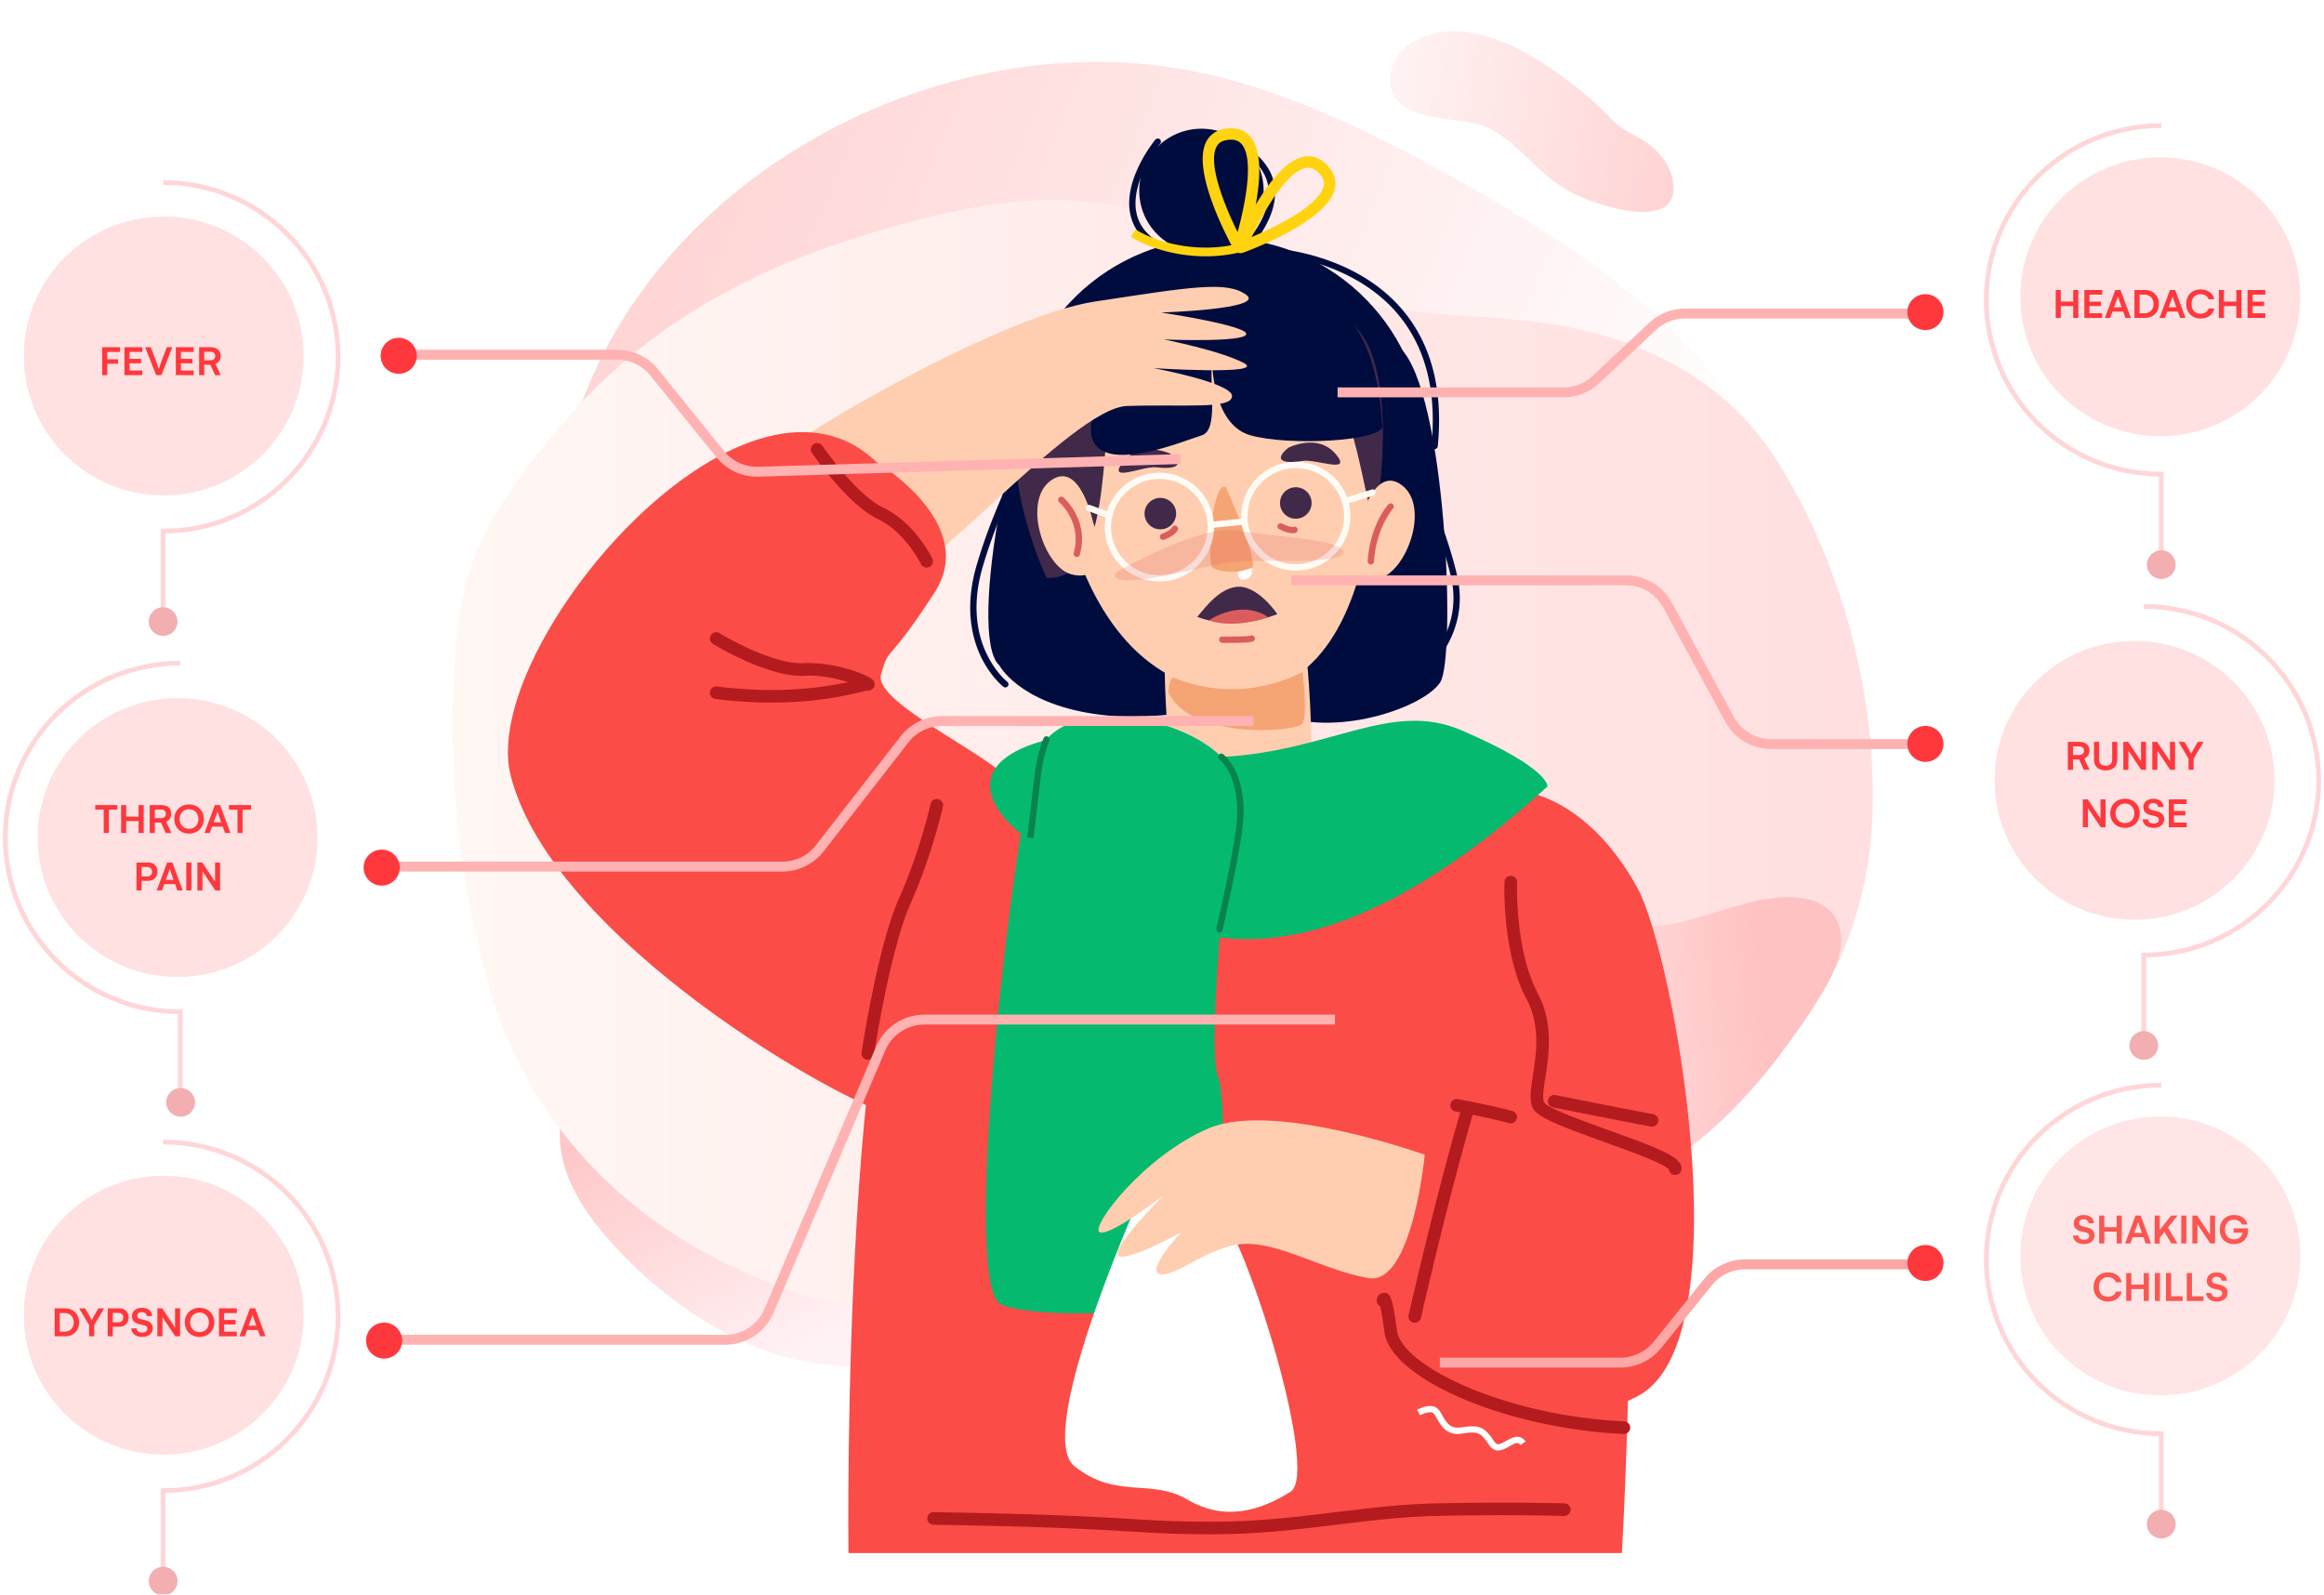 <svg width="1173" height="805" fill="none" xmlns="http://www.w3.org/2000/svg"><mask id="a" maskUnits="userSpaceOnUse" x="0" y="0" width="1173" height="805"><path fill="#C4C4C4" d="M0 0h1173v805H0z"/></mask><g mask="url(#a)"><path d="M542.104 656.386c-35.171 20.256-72.039 33.43-114.017 33.258-46.789-.196-93.172-31.474-122.484-65.802-10.891-12.75-20.415-27.486-22.623-44.079-5.086-38.335 30.125-49.239 61.829-48.753 17.87.266 35.153 5.2 52.243 10.092 28.373 8.131 60.014 8.856 86.633 22.478 8.935 4.588 16.152 10.751 26.046 13.461 15.392 4.221 32.109 4.466 47.769 8.002 13.375 3.045 28.85 9.263 31.373 22.693 2.57 13.777-10.22 25.226-21.874 33.056-8.245 5.568-16.514 10.784-24.895 15.594z" fill="url(#paint0_linear)"/><path d="M293.8 202.934C334.798 93.091 458.155 22.904 574.386 32.08c56.049 4.434 108.249 29.407 157.407 56.56 43.329 23.929 86.233 50.675 120.646 86.633 23.495 24.543 43.703 55.905 59.886 85.837 24.213 44.824 28.069 109.249-35.141 119.883-14.83 2.497-28.718.353-43.467-.889-11.933-1.012-22.188 3.844-34.077 4.828-29.922 2.485-60.269-1.31-89.551-7.282-59.682-12.196-116.976-34.57-177.41-43.272a393.699 393.699 0 00-148.565 7.061c-20.51 4.969-41.715 11.659-62.299 7.001-50.739-11.502-45.348-77.216-36.869-115.511a219.822 219.822 0 018.854-29.995z" fill="url(#paint1_linear)"/><path d="M793.509 97.321c12.06 6.499 56.821 21.351 50.553-7.366-1.571-7.151-6.504-13.264-12.189-17.395-6.508-4.746-12.991-6.486-18.638-12.488a170.218 170.218 0 00-22.172-19.603c-16.151-12.147-34.1-22.633-53.231-24.588-13.417-1.366-34.041 4.834-36.029 22.021-2.902 25.023 34.649 20.316 47.841 25.958 12.514 5.334 21.842 17.47 32.871 26.232a73.478 73.478 0 0010.994 7.23z" fill="url(#paint2_linear)"/><path d="M589.693 110.421c25.597 7.663 47.206 23.21 71.491 34.052 40.431 18.046 88.299 12.076 131.742 20.886 44.3 8.995 81.421 30.716 105.265 69.258 30.792 49.745 48.249 113.579 47.022 172.743-1.358 65.128-29.856 115.123-79.462 155.931-49.577 40.784-108.763 68.613-170.249 86.378a507.63 507.63 0 01-17.883 4.823c-134.774 33.713-326.056 30.218-407.516-103.017a277.24 277.24 0 01-2.208-3.678 215.905 215.905 0 01-20.448-47.422c-17.489-58.684-23.171-126.782-15.958-187.556 4.842-40.912 29.832-72.811 56.176-103.176 37.013-42.659 87.188-71.277 140.672-88.362 39.606-12.65 84.675-24.738 126.558-18.68a239.108 239.108 0 0134.798 7.82z" fill="url(#paint3_linear)"/><path d="M903.258 525.893c-23.657 32.903-51.792 60.051-90.106 77.139-42.707 19.043-97.909 9.603-138.821-9.628-15.199-7.142-29.975-16.654-38.854-30.863-20.5-32.835 7.064-57.234 36.149-69.816 16.39-7.099 34.177-9.704 51.771-12.268 29.215-4.25 58.34-16.587 88.228-15.113 10.04.509 19.165 3.159 29.301 1.563 15.769-2.478 31.1-9.122 46.83-12.334 13.446-2.721 30.117-3.414 37.974 7.785 8.044 11.495 1.13 27.18-6.246 39.101-5.206 8.46-10.581 16.609-16.226 24.434z" fill="url(#paint4_linear)"/><path d="M507.432 347.013c-.341 0-.684-.108-.977-.333-.267-.209-6.596-5.189-11.429-15.348-4.432-9.317-8.368-24.935-1.96-46.468 4.346-14.607 8.702-24.992 12.543-34.159 6.974-16.632 12.014-28.649 12.421-54.126.013-.872.659-1.62 1.613-1.559a1.588 1.588 0 011.569 1.61c-.417 26.085-5.823 38.977-12.667 55.299-3.811 9.091-8.129 19.393-12.428 33.838-11.686 39.256 12.053 58.225 12.295 58.409a1.587 1.587 0 01-.98 2.837zM637.799 96.681c-.238 17.27-14.483 31.081-31.82 30.843-17.334-.237-31.194-14.429-30.958-31.702.238-17.27 14.486-31.078 31.82-30.843 17.334.238 31.197 14.433 30.958 31.702z" fill="#000C3E"/><path d="M504.394 335.842s9.657 18.699 47.414 24.465c37.755 5.763 66.941-8.489 96.216 1.312 29.275 9.805 70.883-4.853 78.904-17.2 8.024-12.346 3.073-146.867-20.351-168.889-23.424-22.021-143.785-38.016-169.144-10.999-25.358 27.02-49.883 156.545-33.039 171.311z" fill="#000C3E"/><path d="M718.938 224.549c-.783 56.915-47.729 102.422-104.86 101.642-57.128-.779-102.805-47.554-102.023-104.47.786-56.916 47.733-102.423 104.861-101.643 57.128.783 102.805 47.555 102.022 104.471z" fill="#000C3E"/><path d="M530.966 221.267s7.232 124.967 92.235 128.359c85 3.392 80.714-172.82 49.6-188.856-31.114-16.034-159.214-9.856-141.835 60.497z" fill="#FFCEB0"/><path d="M618.744 245.979s17.127 38.112 13.017 40.762c-4.111 2.647-16.329 2.482-19.686-.269-3.356-2.752-.063-44.642 6.669-40.493z" fill="#F5A473"/><path d="M593.633 259.464c-.111 4.387-3.77 7.855-8.173 7.744-4.404-.108-7.885-3.753-7.773-8.14.108-4.387 3.767-7.855 8.173-7.747 4.404.111 7.885 3.756 7.773 8.143zm68.377-5.361c-.111 4.387-3.77 7.855-8.174 7.744-4.403-.108-7.884-3.753-7.772-8.14.108-4.387 3.767-7.855 8.173-7.747 4.404.11 7.885 3.756 7.773 8.143zm-65.808-101.114s-30.084 15.384-35.216 43.044c-5.135 27.661-.461 98.067-32.781 95.598 0 0-65.754-138.001 67.997-138.642m16.054.219c-2.714 2.035 31.423 1.145 51.503 24.256 20.083 23.112 26.122 81.917 29.167 82.938 3.045 1.024 13.331-73.358-8.597-95.113-21.929-21.752-56.629-23.66-72.073-12.081z" fill="#41294A"/><path d="M685.725 265.599s7.378-31.503 21.817-20.693c14.438 10.809 2.396 43.83-11.544 47.13-13.936 3.3-17.626-10.115-10.273-26.437zm-133.979-1.831s-6.51-31.692-21.241-21.282c-14.728 10.41-3.599 43.751 10.242 47.431 13.844 3.677 17.9-9.63 10.999-26.149z" fill="#FFCEB0"/><path d="M650.183 226.073s15.012-7.89 24.261 3.446c8.136 9.966-10.433 1.889-17.267 3.179-6.838 1.294-15.867.729-6.994-6.625zm-59.656 2.872s-15.397-7.116-24.054 4.673c-7.614 10.368 10.516 1.356 17.41 2.301 6.892.941 15.884-.083 6.644-6.974zm54.205 81.084s-9.793-14.743-20.388-13.814c-10.599.932-18.722 14.521-20.147 15.092 0 0 16.539 7.737 40.535-1.278" fill="#41294A"/><path d="M585.172 241.771c-13.258 0-24.193 10.753-24.378 23.965-.086 6.485 2.364 12.622 6.908 17.276 4.543 4.65 10.63 7.259 17.143 7.348l.34.003c13.258 0 24.194-10.749 24.375-23.961.185-13.393-10.601-24.44-24.047-24.627l-.341-.004zm.013 51.762l-.385-.003c-7.362-.099-14.244-3.053-19.38-8.309-5.135-5.259-7.906-12.194-7.808-19.53.207-14.936 12.571-27.089 27.56-27.089l.385.003c15.2.209 27.392 12.698 27.185 27.838-.203 14.936-12.568 27.09-27.557 27.09zm68.853-57.253c-13.261 0-24.197 10.752-24.378 23.965-.185 13.389 10.604 24.44 24.047 24.623l.341.004c13.261 0 24.197-10.75 24.378-23.962.089-6.489-2.364-12.625-6.904-17.279-4.544-4.647-10.631-7.259-17.144-7.348l-.34-.003zm.01 51.761l-.382-.003c-15.203-.209-27.395-12.698-27.188-27.838.207-14.936 12.568-27.09 27.56-27.09l.385.003c7.363.099 14.245 3.053 19.377 8.309 5.138 5.259 7.91 12.194 7.808 19.529-.207 14.937-12.571 27.09-27.56 27.09z" fill="#FFFCF6"/><path d="M559.887 261.756a1.63 1.63 0 01-.548-.095l-10.204-3.734a1.588 1.588 0 01-.944-2.038 1.6 1.6 0 012.042-.938l10.201 3.731a1.586 1.586 0 01.945 2.038 1.587 1.587 0 01-1.492 1.036zm118.986-7.203a1.587 1.587 0 01-.474-3.1l13.946-4.337a1.59 1.59 0 011.992 1.04 1.584 1.584 0 01-1.044 1.988l-13.946 4.339c-.155.048-.318.07-.474.07z" fill="#FFFCF6"/><path d="M611.759 182.268s.029 31.614 18.931 37.323c18.9 5.712 67.52 3.192 67.027-4.533-4.452-69.748-37.36-66.239-64.844-75.165-48.2-15.65-87.622 62.758-81.72 81.289 5.902 18.528 46.584 1.227 55.292-1.379 8.706-2.609 3.882-24.091 5.314-37.535" fill="#000C3E"/><path opacity=".21" d="M563.015 289.039s42.88-24.649 61.7-21.203c18.82 3.449 51.85 3.987 53.345 10.714 1.499 6.723-41.875 3.693-55.216 4.986-13.341 1.294-64.557 16.595-59.829 5.503z" fill="#DB5C5D"/><path d="M587.013 272.545a1.584 1.584 0 01-.599-3.053c4.312-1.749 5.11-3.128 5.117-3.141.283-.831 1.155-1.217 1.995-.923.83.283 1.247 1.246.964 2.077-.201.583-1.286 2.656-6.879 4.923a1.603 1.603 0 01-.598.117zm65.511-3.356c-1.282 0-3.446-.386-6.844-2.038a1.577 1.577 0 01-.735-2.117 1.594 1.594 0 012.125-.729c4.191 2.031 5.75 1.692 5.769 1.692.811-.339 1.677.057 2.02.863.344.805-.095 1.756-.907 2.101-.21.089-.661.228-1.428.228z" fill="#DB5C5D"/><path d="M611.128 266.552a1.584 1.584 0 01-.159-3.16l17.073-1.737c.856-.108 1.654.542 1.743 1.414a1.584 1.584 0 01-1.422 1.737l-17.073 1.737a1.466 1.466 0 01-.162.009z" fill="#FFFCF6"/><path d="M587.487 127.098a1.55 1.55 0 01-.693-.162c-9.027-4.371-14.487-10.606-16.237-18.534-3.881-17.603 11.903-37.079 12.578-37.9a1.591 1.591 0 012.236-.222c.681.555.783 1.55.226 2.229-.156.19-15.485 19.124-11.931 35.221 1.53 6.929 6.414 12.432 14.518 16.359a1.582 1.582 0 01-.697 3.009zm36.33 4.711c-.442 0-.881-.184-1.196-.539a1.58 1.58 0 01.146-2.238c.184-.162 18.429-16.325 17.576-32.787-.366-7.084-4.276-13.313-11.623-18.515a1.579 1.579 0 01-.375-2.21 1.596 1.596 0 012.217-.37c8.18 5.788 12.543 12.835 12.959 20.943.923 17.996-17.856 34.622-18.657 35.323a1.592 1.592 0 01-1.047.393zm94.63 208.109c-.461 0-.919-.196-1.234-.586a1.58 1.58 0 01.229-2.228c.21-.172 21.136-17.584 15.075-45.13-2.336-10.619-6.43-22.304-10.767-34.673-7.519-21.45-15.295-43.633-15.928-65.138a1.59 1.59 0 011.546-1.632c.824.028 1.61.662 1.636 1.537.62 21.016 8.311 42.965 15.749 64.187 4.369 12.464 8.496 24.234 10.872 35.037 6.488 29.496-15.946 48.088-16.176 48.271a1.59 1.59 0 01-1.002.355z" fill="#000C3E"/><path d="M724.098 226.712c-.051 0-.105-.004-.159-.007a1.588 1.588 0 01-1.426-1.734c2.749-27.733-3.108-50.243-17.404-66.913-23.019-26.833-60.418-29.296-60.79-29.319a1.582 1.582 0 01-1.495-1.676c.047-.872.802-1.563 1.677-1.487.391.022 39.138 2.571 63.026 30.421 14.881 17.352 20.99 40.664 18.152 69.285a1.586 1.586 0 01-1.581 1.43z" fill="#000C3E"/><path d="M610.154 313.158s15.854-11.082 30.013-1.582c0 0-16.532 6.172-30.013 1.582zm10.49 11.378c-1.565 0-2.911-.016-3.741-.029a1.588 1.588 0 01-1.566-1.61c.013-.875.614-1.585 1.617-1.56 6.007.079 13.185-.066 14.302-.488a1.597 1.597 0 012.055.91 1.576 1.576 0 01-.904 2.044c-1.591.615-7.496.733-11.763.733zM543.48 281.16c-.143 0-.286-.019-.429-.06a1.583 1.583 0 01-1.105-1.953c4.353-15.542-7.203-25.549-7.321-25.65a1.582 1.582 0 01-.181-2.235 1.593 1.593 0 012.243-.178c.541.457 13.22 11.441 8.323 28.919a1.59 1.59 0 01-1.53 1.157zm148.44 3.786c-.035 0-.067 0-.105-.003a1.592 1.592 0 01-1.486-1.684c1.19-18.394 10.038-28.227 10.417-28.636a1.59 1.59 0 012.243-.102c.649.59.694 1.591.105 2.238-.086.095-8.476 9.488-9.586 26.703a1.594 1.594 0 01-1.588 1.484z" fill="#DB5C5D"/><path d="M659.972 336.691s5.059 56.383-1.654 65.299c-6.714 8.921-49.234 2.229-60.425 0-11.19-2.228-11.212-95.48-8.953-89.181 18.683 52.021 69.744 5.984 71.032 23.882z" fill="#FFCEB0"/><path d="M592.986 342.268s30.166 14.445 64.459-3.04c0 0 2.666 21.003 0 25.847-2.663 4.844-56.985 8.305-67.679-15.567 0 0 .134-8.277 3.22-7.24" fill="#F5A473"/><path d="M428.249 783.956h390.373s19.94-338.139-28.96-374.91c-48.903-36.774-264.176-18.405-314.858 13.006-50.682 31.41-46.555 361.904-46.555 361.904z" fill="#FB4C47"/><path d="M623.153 395.308s-15.047 129.979-8.479 148.07c6.563 18.09-1.846 98.298-4.519 108.724-2.675 10.426-83.781 14.854-104.71 6.514-20.93-8.34 5.332-233.152 17.047-274.745 11.719-41.595 99.372-17.089 100.661 11.437z" fill="#05BA6E"/><path d="M384.969 236.058s32.629 62.26 55.496 62.837c22.87.576 99.989-92.989 128.424-93.953 28.439-.961 52.858 1.788 52.97-4.964.111-6.755-39.552-14.128-39.552-14.128s57.36 3.639 45.495-2.612c-11.861-6.251-40.287-11.872-40.287-11.872s41.226 1.658 41.525-2.735c.299-4.394-42.922-10.864-42.922-10.864s52.594-1.673 42.976-8.882c-9.622-7.208-27.729-4.079-76.705 3.373-48.98 7.453-159.787 72.597-167.42 83.8z" fill="#FFCEB0"/><path d="M442.214 233.075s52.196 30.976 29.469 66.08c-24.2 37.379-22.845 26.275-27.029 41.399-4.187 15.123 64.787 44.578 67.924 57.524 3.137 12.942-29.377 172.132-59.833 165.598-26.51-5.683-173.83-88.975-195.002-172.211-16.411-64.529 117.359-222.368 184.471-158.39z" fill="#FB4C47"/><path d="M578.845 596.179s-57.834 126.929-36.571 143.926c21.264 16.994 38.398 5.922 57.202 16.953 18.807 11.031 36.847 5.516 51.954-4.083 15.107-9.602-24.21-135.881-40.472-147.904-16.261-12.027-29.182-15.488-32.113-8.892z" fill="#fff"/><path d="M771.001 400.013s31.098 3.782 55.509 48.32c18.314 33.416 53.794 228.675 0 256.497-53.794 27.819-104.249 13.267-123.774-5.481-19.527-18.748 15.214-115.368 38.372-122.58 23.16-7.21 29.893-176.756 29.893-176.756z" fill="#FB4C47"/><path d="M781.071 397.02s1.454-9.027-43.329-28.335c-35.737-15.409-66.349 10.597-120.862 13.396-54.512 2.802-49.593-18.725-88.153-8.721-59.504 15.435-12.128 54.294 7.045 58.656 19.173 4.362 83.409 111.945 245.299-34.996z" fill="#05BA6E"/><path d="M624.78 288.53s-.166 3.677 1.953 4.01c2.119.333 6.036-.847 5.027-5.801 0 0-5.313 1.702-6.98 1.791z" fill="#fff"/><path d="M845.514 593.111a3.18 3.18 0 01-3.169-2.825c-2.65-3.052-20.446-9.446-32.317-13.713-23.519-8.454-34.066-12.635-36.335-17.209-1.925-3.877-1.063-9.469.029-16.547 1.727-11.202 3.881-25.15-3.259-38.584-12.329-23.2-11.155-57.613-11.097-59.065.07-1.749 1.587-3.151 3.299-3.046a3.18 3.18 0 013.061 3.287c-.016.343-1.161 34.178 10.363 55.857 8.123 15.292 5.695 31.024 3.923 42.512-.85 5.499-1.648 10.695-.614 12.777 1.928 2.964 20.5 9.64 32.788 14.056 27.693 9.953 37.309 13.957 36.472 19.78a3.175 3.175 0 01-3.144 2.72zM762.5 567.048c-.277 0-.557-.035-.84-.111-10.512-2.856-26.844-5.829-27.006-5.861a3.166 3.166 0 01-2.562-3.683c.315-1.725 1.967-2.885 3.701-2.552.677.12 16.761 3.049 27.541 5.978a3.17 3.17 0 012.233 3.893 3.177 3.177 0 01-3.067 2.336zm57.153 156.796c-.05 0-.098 0-.146-.003-58.894-2.66-117.571-27.654-120.744-51.429-.995-7.471-1.715-11.208-2.16-13.056-1.19-.59-1.912-1.852-1.699-3.231.404-2.612 2.179-3.537 3.589-3.537h.035c3.204.035 4.267 1.905 6.545 18.991 2.462 18.455 55.884 43.272 114.72 45.928a3.175 3.175 0 013.036 3.31 3.176 3.176 0 01-3.176 3.027z" fill="#B31B1F"/><path d="M714.077 667.74a3.171 3.171 0 01-3.105-3.871c.137-.612 14.053-61.727 27.06-105.691a3.184 3.184 0 013.952-2.143 3.165 3.165 0 012.151 3.937c-12.95 43.767-26.819 104.686-26.956 105.298a3.184 3.184 0 01-3.102 2.47zM438 535.004a3.172 3.172 0 01-3.149-3.639c.327-2.188 8.183-53.841 18.963-78.012 10.48-23.488 15.845-47.304 15.899-47.542.375-1.708 2.071-2.776 3.796-2.409a3.173 3.173 0 012.415 3.785c-.22.995-5.559 24.675-16.294 48.744-10.43 23.384-18.41 75.846-18.489 76.372a3.176 3.176 0 01-3.141 2.701zM389.497 354.66c-8.469 0-17.961-.514-28.409-1.839a3.172 3.172 0 01-2.756-3.544c.22-1.737 1.852-2.945 3.557-2.745 31.818 4.039 54.421.32 66.072-2.212-5.803-1.849-13.933-3.649-22.046-3.208-18.257.855-44.971-15.393-46.1-16.091a3.162 3.162 0 01-1.034-4.362 3.184 3.184 0 014.378-1.03c.261.159 26.192 15.942 42.428 15.149 15.467-.811 33.784 6.051 35.448 8.996.595 1.05.547 2.413-.13 3.411-.63.923-1.935 1.477-3.08 1.408-.503.057-1.992.412-3.44.754-6.958 1.661-22.294 5.31-44.888 5.313zm78.211-68.129a3.182 3.182 0 01-2.866-1.788c-.08-.162-8.025-16.239-21.553-22.611-15.359-7.237-32.728-32.46-33.46-33.528a3.165 3.165 0 01.837-4.406 3.195 3.195 0 014.42.834c.171.247 17.127 24.864 30.926 31.366 15.591 7.351 24.2 24.845 24.56 25.584a3.161 3.161 0 01-1.483 4.229c-.445.218-.916.32-1.381.32z" fill="#B31B1F"/><path d="M615.497 470.75c-.118 0-.238-.013-.356-.041a1.583 1.583 0 01-1.197-1.896c.077-.336 7.665-33.385 9.886-50.173 3.459-26.174-8.307-35.303-8.425-35.392a1.588 1.588 0 011.887-2.552c.55.403 13.417 10.169 9.691 38.356-2.237 16.94-9.86 50.135-9.936 50.465a1.587 1.587 0 01-1.55 1.233zm-93.834-47.666l-3.16-.364s2.469-21.4 3.758-31.921c1.301-10.613 4.34-17.86 4.47-18.164a1.596 1.596 0 012.084-.846 1.59 1.59 0 01.847 2.079c-.032.07-3.001 7.171-4.242 17.317-1.288 10.512-3.757 31.896-3.757 31.899z" fill="#08824F"/><path d="M612.008 774.501c-18.145 0-28.123-.596-41.932-1.42-17.764-1.062-42.088-2.514-98.933-3.395a3.172 3.172 0 01-3.131-3.218c.029-1.75 1.575-3.208 3.23-3.122 56.985.881 81.392 2.342 99.213 3.408 13.7.814 23.595 1.407 41.553 1.407 22.479 0 42.645-2.454 62.149-4.825 17.121-2.085 33.29-4.051 50.621-4.434 36.969-.812 64.596-.003 64.869 0 1.757.057 3.138 1.518 3.084 3.265-.055 1.749-1.537 3.046-3.274 3.074-.274-.009-27.745-.821-64.536 0-17.015.375-33.035 2.324-49.994 4.388-19.692 2.396-40.052 4.872-62.919 4.872z" fill="#B31B1F"/><path d="M756.143 732.205c-1.581 0-3.165-.706-4.546-2.786-4.299-6.47-5.597-7.002-13.908-5.728-7.518 1.17-10.487-4.14-12.453-7.649-.655-1.173-1.279-2.279-1.823-2.707-1.464-1.151-5.12.231-6.666 1.081l-1.543-2.771c.675-.374 6.669-3.559 10.182-.798 1.04.821 1.775 2.133 2.628 3.648 1.899 3.382 3.865 6.866 9.188 6.064 9.514-1.464 12.056-.396 17.048 7.11 1.324 1.997 2.469 1.725 5.998-.326 2.679-1.566 6.742-3.928 9.771.288l-2.584 1.845c-1.18-1.632-2.249-1.338-5.584.602-1.594.929-3.649 2.127-5.708 2.127z" fill="#fff"/><path d="M719.124 582.915s-75.999-27.378-108.971-13.374c-32.972 14.002-60.144 50.1-55.111 52.487 5.034 2.39 31.97-18.423 31.97-18.423s-27.468 27.654-22.374 30.421c5.094 2.768 31.563-11.998 31.563-11.998s-18.476 19.679-10.541 21.185c7.935 1.505 24.948-14.709 42.689-15.317 17.745-.612 40.106 13.358 62.289 17.292 22.18 3.93 28.486-62.273 28.486-62.273z" fill="#FFCEB0"/><path d="M833.818 568.723a3.18 3.18 0 01-.595-.057c-.223-.038-22.603-4.254-49.358-9.674a3.171 3.171 0 01-2.485-3.738 3.172 3.172 0 013.751-2.472c26.711 5.408 49.053 9.614 49.276 9.658a3.165 3.165 0 012.532 3.703 3.175 3.175 0 01-3.121 2.58z" fill="#B31B1F"/><path fill-rule="evenodd" clip-rule="evenodd" d="M621.41 70.513c-.831 0-1.734.096-2.713.289-2.385.476-3.93 1.631-4.858 3.635-4.137 8.92 4.585 30.166 10.817 42.717 3.851-13.924 8.466-37.198 1.945-44.532-1.256-1.41-2.965-2.11-5.191-2.11zm3.448 57.07c.094.017.189.03.284.038a2.922 2.922 0 002.03.021c4.25-1.544 41.672-15.526 46.333-31.638 1.121-3.875.332-7.695-2.28-11.042-4.443-5.698-9.243-6.376-12.489-5.945-9.212 1.224-18.278 13.08-24.928 24.344 2.352-12.83 3.258-27.645-2.886-34.555-2.167-2.44-6.249-5.054-13.354-3.644-4.17.828-7.274 3.205-8.97 6.865-6.276 13.543 8.156 42.705 12.973 51.754-6.068 1.166-12.171 1.43-18.008 1.034-12.581-.852-23.732-4.749-30.389-9.013l-2.373 3.705c7.366 4.718 19.253 8.804 32.465 9.698 6.935.47 14.29.063 21.592-1.622zm35.469-42.922c-.273 0-.55.017-.827.059-9.756 1.293-21.543 21.906-27.775 34.947 12.955-5.434 33.503-15.815 36.233-25.253.613-2.126.201-4.004-1.29-5.92-2.007-2.573-4.086-3.833-6.341-3.833z" fill="#FFD310"/><path d="M198.27 179.088h113.272a23.999 23.999 0 0118.675 8.926L363.46 229.2a24.003 24.003 0 0019.394 8.916l212.996-6.378" stroke="#FFB2B1" stroke-width="5" stroke-linejoin="round"/><path d="M210.361 179.601c0 5.018-4.082 9.085-9.118 9.085-5.036 0-9.119-4.067-9.119-9.085 0-5.017 4.083-9.084 9.119-9.084s9.118 4.067 9.118 9.084z" fill="#FF383D"/><path d="M12 179.702c0-38.865 31.625-70.372 70.635-70.372 39.01 0 70.631 31.507 70.631 70.372 0 38.864-31.621 70.371-70.631 70.371-39.01 0-70.634-31.507-70.634-70.371z" fill="#FFE1E2"/><path d="M82.33 92.153c48.773 0 88.31 39.391 88.31 87.982 0 48.59-39.537 87.984-88.31 87.984v43.449" stroke="#FFD6D7" stroke-width="2.4" stroke-miterlimit="10"/><path d="M75.068 313.763c0-3.997 3.25-7.235 7.262-7.235s7.262 3.238 7.262 7.235c0 3.997-3.25 7.235-7.262 7.235-4.011 0-7.262-3.238-7.262-7.235z" fill="#F2AEB0"/><path d="M54.158 177.626v3.749h5.414v2.235h-5.414v5.768H51.58v-14.104h9.023v2.352h-6.445zm11.236 0v3.524h5.79v2.245h-5.79v3.631h6.446v2.352h-9.024v-14.104h9.024v2.352h-6.446zm10.678-2.352l2.041 5.22c.308.824.677 1.855 1.106 3.094.437 1.232.742 2.113.914 2.643.193-.53.505-1.418.934-2.664.437-1.246.81-2.278 1.117-3.094l2.02-5.199h2.75l-5.479 14.104h-2.653l-5.554-14.104h2.804zm15.254 2.352v3.524h5.79v2.245h-5.79v3.631h6.445v2.352h-9.023v-14.104h9.023v2.352h-6.445zm9.174-2.352h5.596c1.719 0 3.023.383 3.911 1.149.895.759 1.342 1.844 1.342 3.255 0 .981-.229 1.819-.687 2.514-.451.687-1.089 1.185-1.912 1.493l2.685 5.693h-2.879l-2.374-5.253h-3.104v5.253H100.5v-14.104zm5.596 6.606c.838 0 1.472-.2 1.902-.601.429-.409.644-.935.644-1.58 0-.644-.218-1.163-.655-1.557-.43-.401-1.06-.602-1.891-.602h-3.018v4.34h3.018z" fill="#FF383D"/><path d="M651.77 292.959h168.839a24 24 0 0121.094 12.551l31.233 57.546a24.002 24.002 0 0021.094 12.552h82.81" stroke="#FFB2B1" stroke-width="5" stroke-linejoin="round"/><path d="M980.944 375.509c0 5.018-4.082 9.085-9.118 9.085-5.036 0-9.118-4.067-9.118-9.085 0-5.017 4.082-9.084 9.118-9.084 5.036 0 9.118 4.067 9.118 9.084z" fill="#FF383D"/><path opacity=".15" d="M1006.73 393.902c0-38.865 31.63-70.371 70.64-70.371 39.01 0 70.63 31.506 70.63 70.371 0 38.865-31.62 70.371-70.63 70.371-39.01 0-70.64-31.506-70.64-70.371z" fill="#FF383D"/><path d="M1043.72 374.496h5.6c1.72 0 3.02.383 3.91 1.15.89.759 1.34 1.844 1.34 3.255 0 .981-.23 1.819-.69 2.513-.45.688-1.09 1.185-1.91 1.493l2.69 5.694h-2.88l-2.38-5.253h-3.1v5.253h-2.58v-14.105zm5.6 6.607c.83 0 1.47-.201 1.9-.602.43-.408.64-.934.64-1.579 0-.644-.22-1.164-.65-1.558-.43-.401-1.06-.601-1.89-.601h-3.02v4.34h3.02zm7.61-6.607h2.58v8.916c0 1.089.31 1.88.92 2.374.62.494 1.4.742 2.36.742 1.01 0 1.81-.262 2.4-.785.6-.53.9-1.307.9-2.331v-8.916h2.57v9.024c0 1.16-.25 2.145-.76 2.954a4.83 4.83 0 01-2.09 1.815c-.89.401-1.89.602-3.02.602-1.15 0-2.16-.204-3.04-.612a4.883 4.883 0 01-2.08-1.827c-.49-.809-.74-1.786-.74-2.932v-9.024zm26.25 0v14.105h-2.42l-6.49-9.657v9.657h-2.56v-14.105h2.43l6.49 9.679v-9.679h2.55zm14.63 0v14.105h-2.42l-6.49-9.657v9.657h-2.56v-14.105h2.43l6.49 9.679v-9.679h2.55zm4.78 0l1.67 2.858c.41.716.77 1.378 1.09 1.987.31.602.51.981.58 1.139.08-.165.28-.523.58-1.075l1.14-2.051 1.67-2.858h2.88l-4.99 8.454v5.651h-2.58v-5.651l-5.02-8.454h2.98zm-39.84 29v14.105h-2.41l-6.49-9.657v9.657h-2.56v-14.105h2.43l6.49 9.679v-9.679h2.54zm17.26 7.047c0 1.418-.33 2.686-.97 3.803a6.81 6.81 0 01-2.67 2.61c-1.14.623-2.41.935-3.82.935-1.41 0-2.68-.308-3.81-.924a6.592 6.592 0 01-2.64-2.6c-.64-1.117-.96-2.384-.96-3.802 0-1.425.32-2.693.96-3.803a6.668 6.668 0 012.64-2.61c1.13-.623 2.41-.935 3.83-.935 1.41 0 2.68.312 3.81.935a6.803 6.803 0 012.66 2.599c.64 1.103.97 2.367.97 3.792zm-2.73 0c0-.959-.2-1.812-.6-2.556a4.363 4.363 0 00-1.69-1.741c-.72-.422-1.52-.634-2.42-.634-.91 0-1.72.212-2.45.634-.71.416-1.27.996-1.68 1.741-.41.744-.61 1.604-.61 2.578 0 .952.2 1.804.61 2.556.41.745.97 1.325 1.68 1.741.73.415 1.54.623 2.45.623.9 0 1.7-.208 2.42-.623a4.363 4.363 0 001.69-1.741c.4-.752.6-1.611.6-2.578zm4.57-3.04c0-.866.21-1.622.63-2.266.42-.645 1.01-1.143 1.77-1.494.77-.351 1.65-.526 2.64-.526.98 0 1.86.172 2.62.516.77.343 1.37.83 1.8 1.461.43.63.64 1.364.64 2.202h-2.65c-.02-.602-.26-1.085-.72-1.451-.46-.372-1.06-.558-1.82-.558-.68 0-1.24.172-1.65.516-.41.336-.61.773-.61 1.31 0 .53.18.92.53 1.171.37.251.85.448 1.45.591l2.31.569c1.06.251 1.91.713 2.56 1.386.65.666.98 1.525.98 2.578 0 .881-.22 1.651-.67 2.31-.43.658-1.06 1.17-1.87 1.536-.8.358-1.73.537-2.8.537-1.58 0-2.87-.383-3.87-1.15-.99-.773-1.52-1.822-1.61-3.147h2.65c.03.659.31 1.178.83 1.558.52.372 1.2.558 2.04.558.81 0 1.45-.172 1.9-.515.46-.344.69-.817.69-1.418 0-.516-.16-.906-.48-1.171-.32-.265-.75-.462-1.27-.591l-2.36-.57c-1.16-.279-2.06-.744-2.7-1.396-.64-.659-.96-1.507-.96-2.546zm15.4-1.654v3.523h5.79v2.245h-5.79v3.631h6.44v2.353h-9.02v-14.105h9.02v2.353h-6.44z" fill="#FF383D"/><path d="M1082.03 306.129c48.77 0 88.31 39.391 88.31 87.984 0 48.591-39.54 87.982-88.31 87.982v43.451" stroke="#FFD6D7" stroke-width="2.4" stroke-miterlimit="10"/><path d="M1074.77 527.741c0-3.997 3.25-7.236 7.26-7.236s7.26 3.239 7.26 7.236c0 3.996-3.25 7.235-7.26 7.235s-7.26-3.239-7.26-7.235z" fill="#F2AEB0"/><path opacity=".15" d="M12 663.894c0-38.865 31.625-70.371 70.635-70.371 39.01 0 70.631 31.506 70.631 70.371 0 38.865-31.621 70.371-70.631 70.371-39.01 0-70.634-31.506-70.634-70.371z" fill="#FF383D"/><g filter="url(#filter0_d)"><path d="M32.822 660.462c1.375 0 2.6.301 3.674.903a6.386 6.386 0 012.524 2.524c.602 1.074.903 2.295.903 3.663 0 1.361-.298 2.575-.892 3.642a6.298 6.298 0 01-2.514 2.481c-1.074.595-2.306.892-3.695.892H27.58v-14.105h5.242zm-.226 11.752c.924 0 1.734-.193 2.428-.58a4.076 4.076 0 001.622-1.643c.38-.702.57-1.515.57-2.439 0-.938-.19-1.762-.57-2.471a4.039 4.039 0 00-1.622-1.665c-.694-.401-1.504-.601-2.428-.601h-2.438v9.399h2.438zm10.345-11.752l1.676 2.858c.408.716.77 1.378 1.085 1.987.315.602.508.981.58 1.139.086-.165.28-.523.58-1.075.308-.558.688-1.242 1.139-2.051l1.675-2.858h2.88l-4.996 8.454v5.651h-2.578v-5.651l-5.016-8.454h2.975zm17.198 0c1.483 0 2.647.419 3.492 1.257.852.838 1.278 1.959 1.278 3.362 0 .91-.193 1.716-.58 2.417a4.093 4.093 0 01-1.676 1.633c-.723.394-1.575.591-2.557.591h-3.168v4.845h-2.579v-14.105h5.79zm-.526 7.047c.867 0 1.515-.233 1.944-.698.437-.473.656-1.064.656-1.773 0-.644-.219-1.188-.656-1.632-.43-.452-1.056-.677-1.88-.677h-2.75v4.78h2.686zm7.015-3.04c0-.866.207-1.622.623-2.267.422-.644 1.013-1.142 1.772-1.493.767-.351 1.647-.526 2.643-.526.98 0 1.855.172 2.62.516.767.343 1.365.83 1.795 1.46.43.631.644 1.365.644 2.203h-2.653c-.014-.602-.254-1.085-.72-1.451-.458-.372-1.063-.558-1.815-.558-.688 0-1.24.172-1.654.515a1.62 1.62 0 00-.613 1.311c0 .53.18.92.537 1.171.366.251.849.448 1.45.591l2.31.569c1.053.251 1.905.713 2.557 1.386.651.666.977 1.525.977 2.578 0 .881-.222 1.651-.666 2.31-.436.658-1.06 1.17-1.869 1.536-.802.358-1.737.537-2.803.537-1.583 0-2.872-.383-3.868-1.15-.988-.773-1.525-1.822-1.611-3.147h2.653c.029.659.305 1.178.827 1.557.523.373 1.204.559 2.041.559.81 0 1.444-.172 1.902-.516.458-.343.687-.816.687-1.418 0-.515-.16-.905-.483-1.17-.322-.265-.745-.462-1.268-.591l-2.363-.57c-1.16-.279-2.059-.744-2.696-1.396-.638-.659-.956-1.508-.956-2.546zm24.277-4.007v14.105h-2.417L82 664.909v9.658h-2.557v-14.105h2.428l6.488 9.679v-9.679h2.546zm17.252 7.047c0 1.418-.322 2.686-.967 3.803a6.79 6.79 0 01-2.675 2.61c-1.131.623-2.402.935-3.813.935-1.41 0-2.682-.308-3.814-.924a6.682 6.682 0 01-2.642-2.6c-.637-1.117-.956-2.384-.956-3.802 0-1.426.319-2.693.956-3.803a6.769 6.769 0 012.642-2.611c1.132-.623 2.41-.934 3.835-.934 1.411 0 2.679.311 3.803.934a6.836 6.836 0 012.664 2.6c.645 1.103.967 2.367.967 3.792zm-2.729 0c0-.96-.2-1.812-.601-2.557a4.34 4.34 0 00-1.687-1.74c-.716-.422-1.521-.634-2.417-.634-.91 0-1.725.212-2.449.634a4.44 4.44 0 00-1.686 1.74c-.409.745-.613 1.605-.613 2.579 0 .952.204 1.804.613 2.556.408.745.97 1.325 1.686 1.74.724.416 1.54.624 2.449.624.896 0 1.701-.208 2.417-.624a4.328 4.328 0 001.687-1.74c.401-.752.601-1.611.601-2.578zm7.681-4.694v3.523h5.79v2.245h-5.79v3.631h6.445v2.353h-9.023v-14.105h9.023v2.353h-6.445zm13.052-2.353h2.621l5.231 14.105h-2.728l-1.139-3.212h-5.392l-1.193 3.212h-2.664l5.264-14.105zm3.233 8.755l-.902-2.481c-.086-.237-.322-.935-.709-2.095l-.301-.881c-.057.193-.193.598-.408 1.214a44.566 44.566 0 01-.655 1.762l-.924 2.481h3.899z" fill="#FF383D"/></g><path d="M82.332 576.497c48.773 0 88.311 39.39 88.311 87.981 0 48.594-39.538 87.984-88.31 87.984v43.449" stroke="#FFD6D7" stroke-width="2.4" stroke-miterlimit="10"/><path d="M75.07 798.107c0-3.997 3.25-7.235 7.262-7.235s7.263 3.238 7.263 7.235c0 3.994-3.251 7.235-7.263 7.235-4.011 0-7.262-3.241-7.262-7.235z" fill="#F2AEB0"/><path d="M187.74 676.316h178.316a24.002 24.002 0 0022.082-14.598l56.392-132.429a24 24 0 0122.081-14.598h207.198" stroke="#FFB2B1" stroke-width="5" stroke-linejoin="round"/><path d="M202.987 676.721c0 5.017-4.083 9.084-9.119 9.084s-9.118-4.067-9.118-9.084c0-5.018 4.082-9.085 9.118-9.085 5.036 0 9.119 4.067 9.119 9.085z" fill="#FF383D"/><path opacity=".15" d="M160.268 422.794c0-38.864-31.624-70.371-70.634-70.371-39.01 0-70.634 31.507-70.634 70.371 0 38.865 31.624 70.372 70.634 70.372 39.01 0 70.634-31.507 70.634-70.372z" fill="#FF383D"/><path d="M59.203 408.708h-4.265v11.774H52.36v-11.774h-4.308v-2.331h11.15v2.331zm1.912-2.331h2.578v5.855l6.252.021v-5.876h2.589v14.105h-2.59v-6.005h-6.251v6.005h-2.578v-14.105zm14.459 0h5.596c1.72 0 3.022.383 3.91 1.15.896.759 1.343 1.844 1.343 3.254 0 .982-.229 1.82-.687 2.514-.451.688-1.089 1.185-1.912 1.493l2.685 5.694H83.63l-2.374-5.253h-3.104v5.253h-2.578v-14.105zm5.596 6.607c.838 0 1.472-.201 1.902-.602.43-.408.644-.934.644-1.579 0-.645-.218-1.164-.655-1.558-.43-.401-1.06-.601-1.89-.601h-3.02v4.34h3.02zm21.7.44c0 1.418-.323 2.686-.967 3.803a6.796 6.796 0 01-2.675 2.61c-1.131.623-2.403.935-3.813.935-1.411 0-2.682-.308-3.814-.924a6.688 6.688 0 01-2.642-2.6c-.638-1.117-.957-2.384-.957-3.802 0-1.426.32-2.693.957-3.803a6.768 6.768 0 012.642-2.611c1.132-.623 2.41-.934 3.835-.934 1.41 0 2.678.311 3.803.934a6.849 6.849 0 012.664 2.6c.644 1.103.967 2.367.967 3.792zm-2.729 0c0-.96-.2-1.812-.601-2.557a4.345 4.345 0 00-1.687-1.74c-.716-.422-1.522-.634-2.417-.634-.91 0-1.726.212-2.45.634a4.44 4.44 0 00-1.686 1.74c-.408.745-.612 1.605-.612 2.579 0 .952.204 1.804.612 2.556.409.745.97 1.325 1.687 1.74.723.416 1.54.623 2.449.623.895 0 1.7-.207 2.417-.623a4.332 4.332 0 001.687-1.74c.4-.752.601-1.611.601-2.578zm8.315-7.047h2.621l5.231 14.105h-2.728l-1.139-3.212h-5.393l-1.192 3.212h-2.664l5.264-14.105zm3.233 8.755l-.902-2.481c-.086-.237-.323-.935-.709-2.095l-.301-.881c-.057.193-.194.598-.408 1.214a44.54 44.54 0 01-.656 1.762l-.923 2.481h3.899zm15.018-6.424h-4.265v11.774h-2.578v-11.774h-4.308v-2.331h11.151v2.331zm-52.025 26.669c1.483 0 2.646.419 3.491 1.257.853.838 1.279 1.959 1.279 3.362 0 .91-.194 1.716-.58 2.417a4.091 4.091 0 01-1.676 1.633c-.724.394-1.576.591-2.557.591H71.47v4.845h-2.578v-14.105h5.79zm-.526 7.047c.866 0 1.514-.233 1.944-.698.437-.473.655-1.064.655-1.773 0-.644-.218-1.188-.655-1.632-.43-.452-1.056-.677-1.88-.677h-2.75v4.78h2.686zm10.216-7.047h2.62l5.232 14.105h-2.728l-1.14-3.212h-5.392l-1.192 3.212h-2.664l5.264-14.105zm3.233 8.755l-.902-2.481a133.21 133.21 0 01-.71-2.095l-.3-.881c-.057.193-.194.598-.408 1.214a44.4 44.4 0 01-.656 1.762l-.923 2.481h3.899zm6.424 5.35v-14.105h2.578v14.105h-2.578zm17.069-14.105v14.105h-2.417l-6.488-9.658v9.658h-2.557v-14.105h2.428l6.488 9.679v-9.679h2.546z" fill="#FF383D"/><path d="M90.973 334.782c-48.773 0-88.31 39.391-88.31 87.985 0 48.591 39.537 87.981 88.31 87.981V554.2" stroke="#FFD6D7" stroke-width="2.4" stroke-miterlimit="10"/><path d="M98.433 556.474c0-3.997-3.25-7.235-7.263-7.235-4.008 0-7.262 3.238-7.262 7.235 0 3.997 3.254 7.235 7.263 7.235 4.011 0 7.262-3.238 7.262-7.235z" fill="#F2AEB0"/><path d="M191.511 437.444h203.338a24 24 0 0018.943-9.264l42.736-54.938a24 24 0 0118.943-9.264h157.25" stroke="#FFB2B1" stroke-width="5" stroke-linejoin="round"/><path d="M201.761 437.958c0 5.017-4.083 9.084-9.119 9.084s-9.118-4.067-9.118-9.084c0-5.018 4.082-9.085 9.118-9.085 5.036 0 9.119 4.067 9.119 9.085z" fill="#FF383D"/><path opacity=".13" d="M1161 634.006c0-38.865-31.62-70.372-70.63-70.372-39.01 0-70.63 31.507-70.63 70.372 0 38.864 31.62 70.371 70.63 70.371 39.01 0 70.63-31.507 70.63-70.371z" fill="#FF383D"/><path d="M1046.72 617.61c0-.866.2-1.622.62-2.266.42-.645 1.01-1.143 1.77-1.493.77-.351 1.65-.527 2.64-.527.99 0 1.86.172 2.63.516.76.344 1.36.831 1.79 1.461.43.63.64 1.364.64 2.202h-2.65a1.785 1.785 0 00-.72-1.45c-.46-.373-1.06-.559-1.81-.559-.69 0-1.24.172-1.66.516-.41.336-.61.773-.61 1.31 0 .53.18.92.54 1.171.36.251.84.448 1.45.591l2.31.569c1.05.251 1.9.713 2.55 1.386.65.666.98 1.525.98 2.578 0 .881-.22 1.651-.67 2.31-.43.659-1.06 1.171-1.87 1.536-.8.358-1.73.537-2.8.537-1.58 0-2.87-.383-3.87-1.149-.98-.774-1.52-1.823-1.61-3.148h2.66c.02.659.3 1.178.82 1.558.53.372 1.21.558 2.04.558.81 0 1.45-.172 1.91-.515.45-.344.68-.817.68-1.418 0-.516-.16-.906-.48-1.171-.32-.265-.75-.462-1.27-.591l-2.36-.569c-1.16-.28-2.06-.745-2.7-1.397-.64-.659-.95-1.507-.95-2.546zm12.81-4.007h2.58v5.855l6.25.021v-5.876h2.59v14.105h-2.59v-6.005h-6.25v6.005h-2.58v-14.105zm18.34 0h2.62l5.23 14.105h-2.73l-1.14-3.212h-5.39l-1.19 3.212h-2.67l5.27-14.105zm3.23 8.755l-.9-2.481c-.09-.236-.32-.935-.71-2.095l-.3-.881c-.06.194-.19.598-.41 1.214-.21.616-.43 1.203-.65 1.762l-.93 2.481h3.9zm13.12-2.685l4.86 8.035h-3.1l-3.52-5.855-2.33 2.89v3.008h-2.6v-14.148h2.6v7.176l5.76-7.176h3.22l-4.89 6.07zm6.73 8.035v-14.105h2.58v14.105h-2.58zm17.07-14.105v14.105h-2.41l-6.49-9.657v9.657h-2.56v-14.105h2.43l6.49 9.679v-9.679h2.54zm16.6 6.446v1.343c0 1.303-.3 2.456-.9 3.459-.6.995-1.44 1.768-2.52 2.32-1.06.551-2.28.827-3.65.827-1.42 0-2.67-.301-3.75-.902a6.31 6.31 0 01-2.5-2.536c-.6-1.095-.89-2.363-.89-3.802 0-1.468.3-2.761.91-3.878a6.512 6.512 0 012.56-2.621c1.1-.623 2.36-.935 3.79-.935 1.15 0 2.18.201 3.11.602.94.401 1.72.967 2.34 1.697a5.511 5.511 0 011.21 2.492h-2.75a3.356 3.356 0 00-1.48-1.772c-.71-.43-1.55-.645-2.51-.645-1.39 0-2.5.459-3.3 1.375-.81.917-1.22 2.131-1.22 3.642 0 1.511.41 2.703 1.23 3.577.82.866 1.93 1.3 3.32 1.3 1.16 0 2.12-.29 2.87-.87.77-.588 1.23-1.411 1.38-2.471h-4.47v-2.202h7.22zm-70.65 36.949c-1.41 0-2.67-.304-3.77-.913s-1.95-1.472-2.57-2.589c-.62-1.117-.92-2.399-.92-3.846 0-1.439.3-2.714.91-3.824a6.395 6.395 0 012.56-2.589c1.1-.608 2.36-.913 3.79-.913 1.17 0 2.25.201 3.22.602.97.401 1.78.981 2.42 1.74.64.752 1.04 1.626 1.22 2.621h-2.87c-.22-.759-.69-1.379-1.41-1.858-.73-.487-1.59-.731-2.6-.731-.91 0-1.71.204-2.41.612-.69.409-1.22.992-1.59 1.751-.37.752-.56 1.623-.56 2.611 0 .995.19 1.869.57 2.621.38.745.91 1.314 1.6 1.708.7.394 1.49.591 2.39.591.98 0 1.83-.237 2.56-.709.74-.48 1.23-1.114 1.45-1.902h2.87a5.437 5.437 0 01-1.19 2.621c-.63.76-1.43 1.35-2.41 1.773-.97.415-2.06.623-3.26.623zm9.2-14.395h2.58v5.855l6.25.021v-5.876h2.59v14.105H1082v-6.005h-6.25v6.005h-2.58v-14.105zm14.46 14.105v-14.105h2.58v14.105h-2.58zm14.04-2.331v2.331h-8.43v-14.105h2.6v11.774h5.83zm10.51 0v2.331h-8.43v-14.105h2.6v11.774h5.83zm1.67-7.767c0-.866.21-1.622.63-2.266.42-.645 1.01-1.143 1.77-1.493.77-.351 1.65-.527 2.64-.527.98 0 1.86.172 2.62.516.77.344 1.37.831 1.8 1.461.43.63.64 1.364.64 2.202h-2.65c-.02-.602-.25-1.085-.72-1.45-.46-.373-1.06-.559-1.82-.559-.68 0-1.23.172-1.65.516-.41.336-.61.773-.61 1.31 0 .53.18.92.53 1.171.37.251.85.448 1.45.591l2.31.569c1.06.251 1.91.713 2.56 1.386.65.666.98 1.525.98 2.578 0 .881-.22 1.651-.67 2.31-.43.659-1.06 1.171-1.87 1.536-.8.358-1.73.537-2.8.537-1.58 0-2.87-.383-3.87-1.149-.99-.774-1.52-1.823-1.61-3.148h2.65c.03.659.31 1.178.83 1.558.52.372 1.2.558 2.04.558.81 0 1.45-.172 1.9-.515.46-.344.69-.817.69-1.418 0-.516-.16-.906-.48-1.171-.32-.265-.75-.462-1.27-.591l-2.36-.569c-1.16-.28-2.06-.745-2.7-1.397-.64-.659-.96-1.507-.96-2.546z" fill="#FA5652"/><path d="M1090.87 547.763c-48.77 0-88.31 39.391-88.31 87.981 0 48.594 39.54 87.985 88.31 87.985v43.448" stroke="#FFD6D7" stroke-width="2.4" stroke-miterlimit="10"/><path d="M1098.13 769.373c0-3.997-3.25-7.235-7.27-7.235-4.01 0-7.26 3.238-7.26 7.235 0 3.994 3.25 7.235 7.26 7.235 4.02 0 7.27-3.241 7.27-7.235z" fill="#F2AEB0"/><path d="M726.738 687.839h91.135a24 24 0 0018.691-8.945l25.532-31.699a24 24 0 0118.691-8.945h94.208" stroke="#FFA6A6" stroke-width="5" stroke-linejoin="round"/><path d="M980.943 637.539c0 5.017-4.082 9.085-9.118 9.085-5.036 0-9.119-4.068-9.119-9.085 0-5.017 4.083-9.084 9.119-9.084s9.118 4.067 9.118 9.084z" fill="#FF383D"/><path opacity=".15" d="M1161 149.813c0-38.864-31.62-70.37-70.63-70.37-39.01 0-70.63 31.506-70.63 70.37 0 38.865 31.62 70.372 70.63 70.372 39.01 0 70.63-31.507 70.63-70.372z" fill="#FF383D"/><path d="M1037.58 146.382h2.58v5.854l6.25.022v-5.876h2.59v14.104h-2.59v-6.005h-6.25v6.005h-2.58v-14.104zm17.04 2.352v3.524h5.79v2.245h-5.79v3.63h6.44v2.353h-9.02v-14.104h9.02v2.352h-6.44zm13.05-2.352h2.62l5.23 14.104h-2.73l-1.14-3.212h-5.39l-1.19 3.212h-2.66l5.26-14.104zm3.23 8.754l-.9-2.481c-.09-.236-.32-.935-.71-2.095l-.3-.881c-.06.194-.19.598-.41 1.214-.21.616-.43 1.203-.65 1.762l-.93 2.481h3.9zm11.67-8.754c1.37 0 2.6.3 3.67.902a6.399 6.399 0 012.53 2.524c.6 1.075.9 2.296.9 3.663 0 1.361-.3 2.575-.89 3.642a6.295 6.295 0 01-2.52 2.481c-1.07.595-2.3.892-3.69.892h-5.24v-14.104h5.24zm-.23 11.751c.93 0 1.74-.193 2.43-.58.7-.393 1.24-.941 1.62-1.643.38-.702.57-1.515.57-2.439 0-.938-.19-1.761-.57-2.47a4.048 4.048 0 00-1.62-1.665c-.69-.401-1.5-.602-2.43-.602h-2.44v9.399h2.44zm12.92-11.751h2.62l5.23 14.104h-2.73l-1.14-3.212h-5.39l-1.19 3.212h-2.67l5.27-14.104zm3.23 8.754l-.9-2.481c-.09-.236-.33-.935-.71-2.095l-.3-.881c-.06.194-.2.598-.41 1.214-.22.616-.44 1.203-.66 1.762l-.92 2.481h3.9zm12.23 5.64c-1.41 0-2.66-.304-3.77-.913a6.457 6.457 0 01-2.56-2.589c-.62-1.117-.93-2.399-.93-3.846 0-1.439.31-2.714.92-3.824a6.37 6.37 0 012.55-2.589c1.1-.608 2.37-.913 3.79-.913 1.18 0 2.25.201 3.23.602.97.401 1.78.981 2.41 1.74a5.474 5.474 0 011.23 2.621h-2.87c-.22-.759-.69-1.378-1.42-1.858-.72-.487-1.59-.731-2.6-.731-.91 0-1.71.204-2.4.613-.69.408-1.22.991-1.59 1.751-.38.751-.56 1.622-.56 2.61 0 .995.19 1.869.57 2.621.38.745.91 1.314 1.6 1.708.69.394 1.49.591 2.38.591.98 0 1.84-.237 2.57-.709.74-.48 1.22-1.114 1.45-1.902h2.87a5.538 5.538 0 01-1.19 2.622c-.63.759-1.44 1.349-2.41 1.772-.97.415-2.06.623-3.27.623zm9.21-14.394h2.58v5.854l6.25.022v-5.876h2.59v14.104h-2.59v-6.005h-6.25v6.005h-2.58v-14.104zm17.04 2.352v3.524h5.79v2.245h-5.79v3.63h6.44v2.353h-9.02v-14.104h9.02v2.352h-6.44z" fill="#FF383D"/><path d="M1090.87 63.42c-48.77 0-88.31 39.39-88.31 87.981 0 48.591 39.54 87.984 88.31 87.984v43.449" stroke="#FFD6D7" stroke-width="2.4" stroke-miterlimit="10"/><path d="M1098.13 285.03c0-3.997-3.25-7.236-7.26-7.236s-7.26 3.239-7.26 7.236c0 3.996 3.25 7.235 7.26 7.235s7.26-3.239 7.26-7.235z" fill="#F2AEB0"/><path d="M976.839 158.275H850.533a23.998 23.998 0 00-16.424 6.5l-28.549 26.794a23.998 23.998 0 01-16.424 6.5H675.12" stroke="#FFB2B1" stroke-width="5" stroke-linejoin="round"/><path d="M980.941 157.564c0 5.017-4.082 9.085-9.119 9.085-5.036 0-9.118-4.068-9.118-9.085 0-5.017 4.082-9.084 9.118-9.084 5.037 0 9.119 4.067 9.119 9.084z" fill="#FF383D"/></g><defs><linearGradient id="paint0_linear" x1="280.615" y1="585.622" x2="344.484" y2="713.708" gradientUnits="userSpaceOnUse"><stop stop-color="#FFC8C8"/><stop offset="1" stop-color="#FFF2F5"/></linearGradient><linearGradient id="paint1_linear" x1="912.18" y1="183.82" x2="391.056" y2="-27.007" gradientUnits="userSpaceOnUse"><stop stop-color="#fff"/><stop offset="1" stop-color="#FFD5D5"/></linearGradient><linearGradient id="paint2_linear" x1="844.946" y1="89.209" x2="683.905" y2="62.547" gradientUnits="userSpaceOnUse"><stop stop-color="#FFD3D3"/><stop offset="1" stop-color="#FFF6F6"/></linearGradient><linearGradient id="paint3_linear" x1="206.431" y1="362.678" x2="963.765" y2="362.678" gradientUnits="userSpaceOnUse"><stop stop-color="#FFF8F5"/><stop offset="1" stop-color="#FFDEDE"/></linearGradient><linearGradient id="paint4_linear" x1="894.009" y1="543.512" x2="695.636" y2="561.863" gradientUnits="userSpaceOnUse"><stop stop-color="#FFC2C2"/><stop offset="1" stop-color="#fff"/></linearGradient><filter id="filter0_d" x="27.58" y="660.183" width="106.434" height="14.674" filterUnits="userSpaceOnUse" color-interpolation-filters="sRGB"><feFlood flood-opacity="0" result="BackgroundImageFix"/><feColorMatrix in="SourceAlpha" values="0 0 0 0 0 0 0 0 0 0 0 0 0 0 0 0 0 0 127 0"/><feOffset/><feColorMatrix values="0 0 0 0 0 0 0 0 0 0 0 0 0 0 0 0 0 0 0.1 0"/><feBlend in2="BackgroundImageFix" result="effect1_dropShadow"/><feBlend in="SourceGraphic" in2="effect1_dropShadow" result="shape"/></filter></defs></svg>